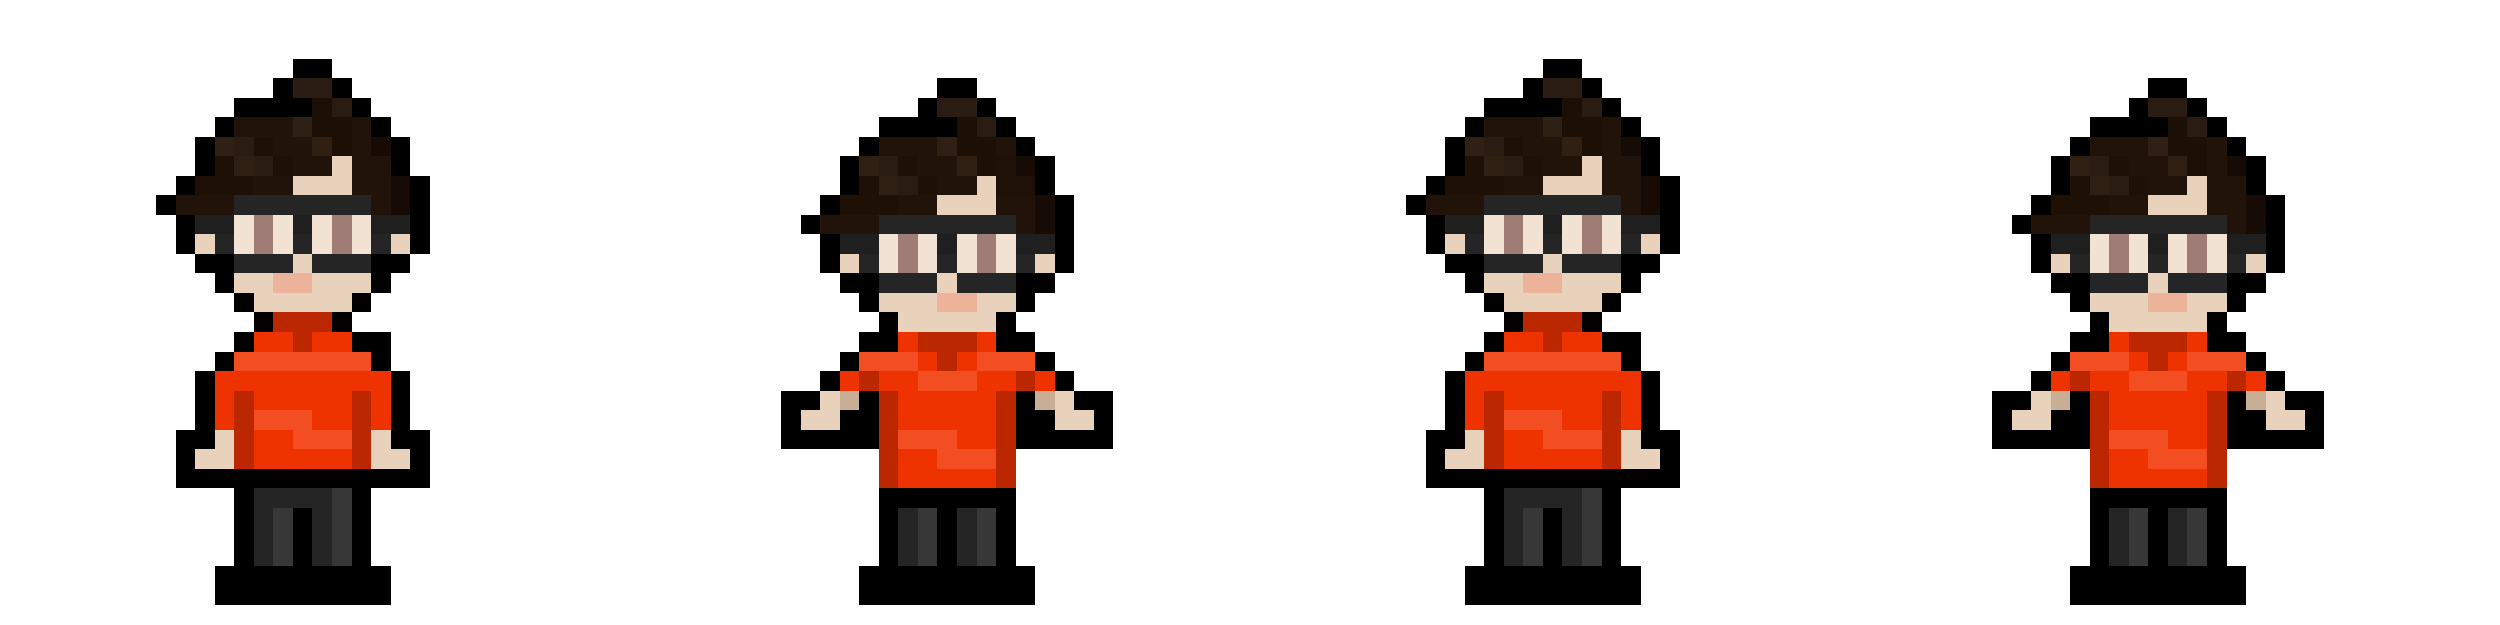 <svg xmlns="http://www.w3.org/2000/svg" viewBox="0 -0.5 128 32" shape-rendering="crispEdges">
<path stroke="#000000" d="M15 3h2M79 3h2M14 4h1M17 4h1M48 4h2M78 4h1M81 4h1M110 4h2M12 5h4M18 5h1M47 5h1M50 5h1M76 5h4M82 5h1M109 5h1M112 5h1M11 6h1M19 6h1M45 6h4M51 6h1M75 6h1M83 6h1M107 6h4M113 6h1M10 7h1M20 7h1M44 7h1M52 7h1M74 7h1M84 7h1M106 7h1M114 7h1M10 8h1M20 8h1M43 8h1M53 8h1M74 8h1M84 8h1M105 8h1M115 8h1M9 9h1M21 9h1M43 9h1M53 9h1M73 9h1M85 9h1M105 9h1M115 9h1M8 10h1M21 10h1M42 10h1M54 10h1M72 10h1M85 10h1M104 10h1M116 10h1M9 11h1M21 11h1M41 11h1M54 11h1M73 11h1M85 11h1M103 11h1M116 11h1M9 12h1M21 12h1M42 12h1M54 12h1M73 12h1M85 12h1M104 12h1M116 12h1M10 13h2M19 13h2M42 13h1M54 13h1M74 13h2M83 13h2M104 13h1M116 13h1M11 14h1M19 14h1M43 14h2M52 14h2M75 14h1M83 14h1M105 14h2M114 14h2M12 15h1M18 15h1M44 15h1M52 15h1M76 15h1M82 15h1M106 15h1M114 15h1M13 16h1M17 16h1M45 16h1M51 16h1M77 16h1M81 16h1M107 16h1M113 16h1M12 17h1M18 17h2M44 17h2M51 17h2M76 17h1M82 17h2M106 17h2M113 17h2M11 18h1M19 18h1M43 18h1M53 18h1M75 18h1M83 18h1M105 18h1M115 18h1M10 19h1M20 19h1M42 19h1M54 19h1M74 19h1M84 19h1M104 19h1M116 19h1M10 20h1M20 20h1M40 20h2M44 20h1M52 20h1M55 20h2M74 20h1M84 20h1M102 20h2M106 20h1M114 20h1M117 20h2M10 21h1M20 21h1M40 21h1M43 21h2M52 21h2M56 21h1M74 21h1M84 21h1M102 21h1M105 21h2M114 21h2M118 21h1M9 22h2M20 22h2M40 22h5M52 22h5M73 22h2M84 22h2M102 22h5M114 22h5M9 23h1M21 23h1M73 23h1M85 23h1M9 24h13M73 24h13M12 25h1M18 25h1M45 25h7M76 25h1M82 25h1M107 25h7M12 26h1M15 26h1M18 26h1M45 26h1M48 26h1M51 26h1M76 26h1M79 26h1M82 26h1M107 26h1M110 26h1M113 26h1M12 27h1M15 27h1M18 27h1M45 27h1M48 27h1M51 27h1M76 27h1M79 27h1M82 27h1M107 27h1M110 27h1M113 27h1M12 28h1M15 28h1M18 28h1M45 28h1M48 28h1M51 28h1M76 28h1M79 28h1M82 28h1M107 28h1M110 28h1M113 28h1M11 29h9M44 29h9M75 29h9M106 29h9M11 30h9M44 30h9M75 30h9M106 30h9" />
<path stroke="#2a1c12" d="M15 4h2M79 4h2M17 5h1M48 5h2M81 5h1M110 5h2M50 6h1M112 6h1M12 7h1M76 7h1M13 8h1M45 8h1M77 8h1M107 8h1M46 9h1M108 9h1" />
<path stroke="#1c0f06" d="M16 5h1M80 5h1M16 6h2M49 6h1M80 6h2M111 6h1M17 7h1M49 7h2M81 7h1M111 7h2M50 8h1M112 8h1" />
<path stroke="#211309" d="M12 6h3M18 6h1M76 6h3M82 6h1M14 7h2M18 7h1M45 7h3M51 7h1M78 7h2M82 7h1M107 7h3M113 7h1M15 8h2M18 8h2M47 8h2M79 8h2M82 8h2M109 8h2M113 8h1M13 9h2M18 9h2M48 9h2M77 9h2M82 9h2M110 9h2M113 9h2M9 10h3M19 10h1M46 10h2M51 10h2M73 10h3M83 10h1M108 10h2M113 10h2M42 11h3M52 11h1M104 11h3M114 11h1" />
<path stroke="#301f13" d="M15 6h1M79 6h1M11 7h1M16 7h1M48 7h1M75 7h1M80 7h1M110 7h1M12 8h1M44 8h1M49 8h1M76 8h1M106 8h1M111 8h1M45 9h1M107 9h1" />
<path stroke="#1f1006" d="M13 7h1M77 7h1M11 8h1M14 8h1M46 8h1M75 8h1M78 8h1M108 8h1M10 9h3M44 9h1M47 9h1M74 9h3M106 9h1M109 9h1M43 10h3M105 10h3" />
<path stroke="#170c05" d="M19 7h1M83 7h1M52 8h1M114 8h1M20 9h1M84 9h1M20 10h1M53 10h1M84 10h1M115 10h1M53 11h1M115 11h1" />
<path stroke="#e9d2bb" d="M17 8h1M81 8h1M15 9h3M50 9h1M79 9h3M112 9h1M48 10h3M110 10h3M10 12h1M20 12h1M74 12h1M84 12h1M15 13h1M43 13h1M53 13h1M79 13h1M105 13h1M115 13h1M12 14h2M16 14h3M48 14h1M76 14h2M80 14h3M110 14h1M13 15h5M45 15h3M50 15h2M77 15h5M107 15h3M112 15h2M46 16h5M108 16h5M42 20h1M54 20h1M104 20h1M116 20h1M41 21h2M54 21h2M103 21h2M116 21h2M11 22h1M19 22h1M75 22h1M83 22h1M10 23h2M19 23h2M74 23h2M83 23h2" />
<path stroke="#1f1107" d="M51 8h1M51 9h2" />
<path stroke="#252525" d="M12 10h7M76 10h7M45 11h7M107 11h7M11 12h1M15 12h1M19 12h1M75 12h1M79 12h1M83 12h1M12 13h3M16 13h3M44 13h1M48 13h1M52 13h1M76 13h3M80 13h3M106 13h1M110 13h1M114 13h1M45 14h3M49 14h3M107 14h3M111 14h3M13 25h4M77 25h4M13 26h1M16 26h1M46 26h1M49 26h1M77 26h1M80 26h1M108 26h1M111 26h1M13 27h1M16 27h1M46 27h1M49 27h1M77 27h1M80 27h1M108 27h1M111 27h1M13 28h1M16 28h1M46 28h1M49 28h1M77 28h1M80 28h1M108 28h1M111 28h1" />
<path stroke="#1f1f1f" d="M10 11h2M15 11h1M19 11h2M74 11h2M79 11h1M83 11h2M43 12h2M48 12h1M52 12h2M105 12h2M110 12h1M114 12h2" />
<path stroke="#f1e2d3" d="M12 11h1M14 11h1M16 11h1M18 11h1M76 11h1M78 11h1M80 11h1M82 11h1M12 12h1M14 12h1M16 12h1M18 12h1M45 12h1M47 12h1M49 12h1M51 12h1M76 12h1M78 12h1M80 12h1M82 12h1M107 12h1M109 12h1M111 12h1M113 12h1M45 13h1M47 13h1M49 13h1M51 13h1M107 13h1M109 13h1M111 13h1M113 13h1" />
<path stroke="#9f7d76" d="M13 11h1M17 11h1M77 11h1M81 11h1M13 12h1M17 12h1M46 12h1M50 12h1M77 12h1M81 12h1M108 12h1M112 12h1M46 13h1M50 13h1M108 13h1M112 13h1" />
<path stroke="#ecb39a" d="M14 14h2M78 14h2M48 15h2M110 15h2" />
<path stroke="#bb2800" d="M14 16h3M78 16h3M15 17h1M47 17h3M79 17h1M109 17h3M48 18h1M110 18h1M44 19h1M52 19h1M106 19h1M114 19h1M12 20h1M18 20h1M45 20h1M51 20h1M76 20h1M82 20h1M107 20h1M113 20h1M12 21h1M18 21h1M45 21h1M51 21h1M76 21h1M82 21h1M107 21h1M113 21h1M12 22h1M18 22h1M45 22h1M51 22h1M76 22h1M82 22h1M107 22h1M113 22h1M12 23h1M18 23h1M45 23h1M51 23h1M76 23h1M82 23h1M107 23h1M113 23h1M45 24h1M51 24h1M107 24h1M113 24h1" />
<path stroke="#ee3300" d="M13 17h2M16 17h2M46 17h1M50 17h1M77 17h2M80 17h2M108 17h1M112 17h1M47 18h1M49 18h1M109 18h1M111 18h1M11 19h9M43 19h1M45 19h2M50 19h2M53 19h1M75 19h9M105 19h1M107 19h2M112 19h2M115 19h1M11 20h1M13 20h5M19 20h1M46 20h5M75 20h1M77 20h5M83 20h1M108 20h5M11 21h1M16 21h2M19 21h1M46 21h5M75 21h1M80 21h2M83 21h1M108 21h5M13 22h2M49 22h2M77 22h2M111 22h2M13 23h5M46 23h2M77 23h5M108 23h2M46 24h5M108 24h5" />
<path stroke="#f34e21" d="M12 18h7M44 18h3M50 18h3M76 18h7M106 18h3M112 18h3M47 19h3M109 19h3M13 21h3M77 21h3M15 22h3M46 22h3M79 22h3M108 22h3M48 23h3M110 23h3" />
<path stroke="#c7ae94" d="M43 20h1M53 20h1M105 20h1M115 20h1" />
<path stroke="#373737" d="M17 25h1M81 25h1M14 26h1M17 26h1M47 26h1M50 26h1M78 26h1M81 26h1M109 26h1M112 26h1M14 27h1M17 27h1M47 27h1M50 27h1M78 27h1M81 27h1M109 27h1M112 27h1M14 28h1M17 28h1M47 28h1M50 28h1M78 28h1M81 28h1M109 28h1M112 28h1" />
</svg>